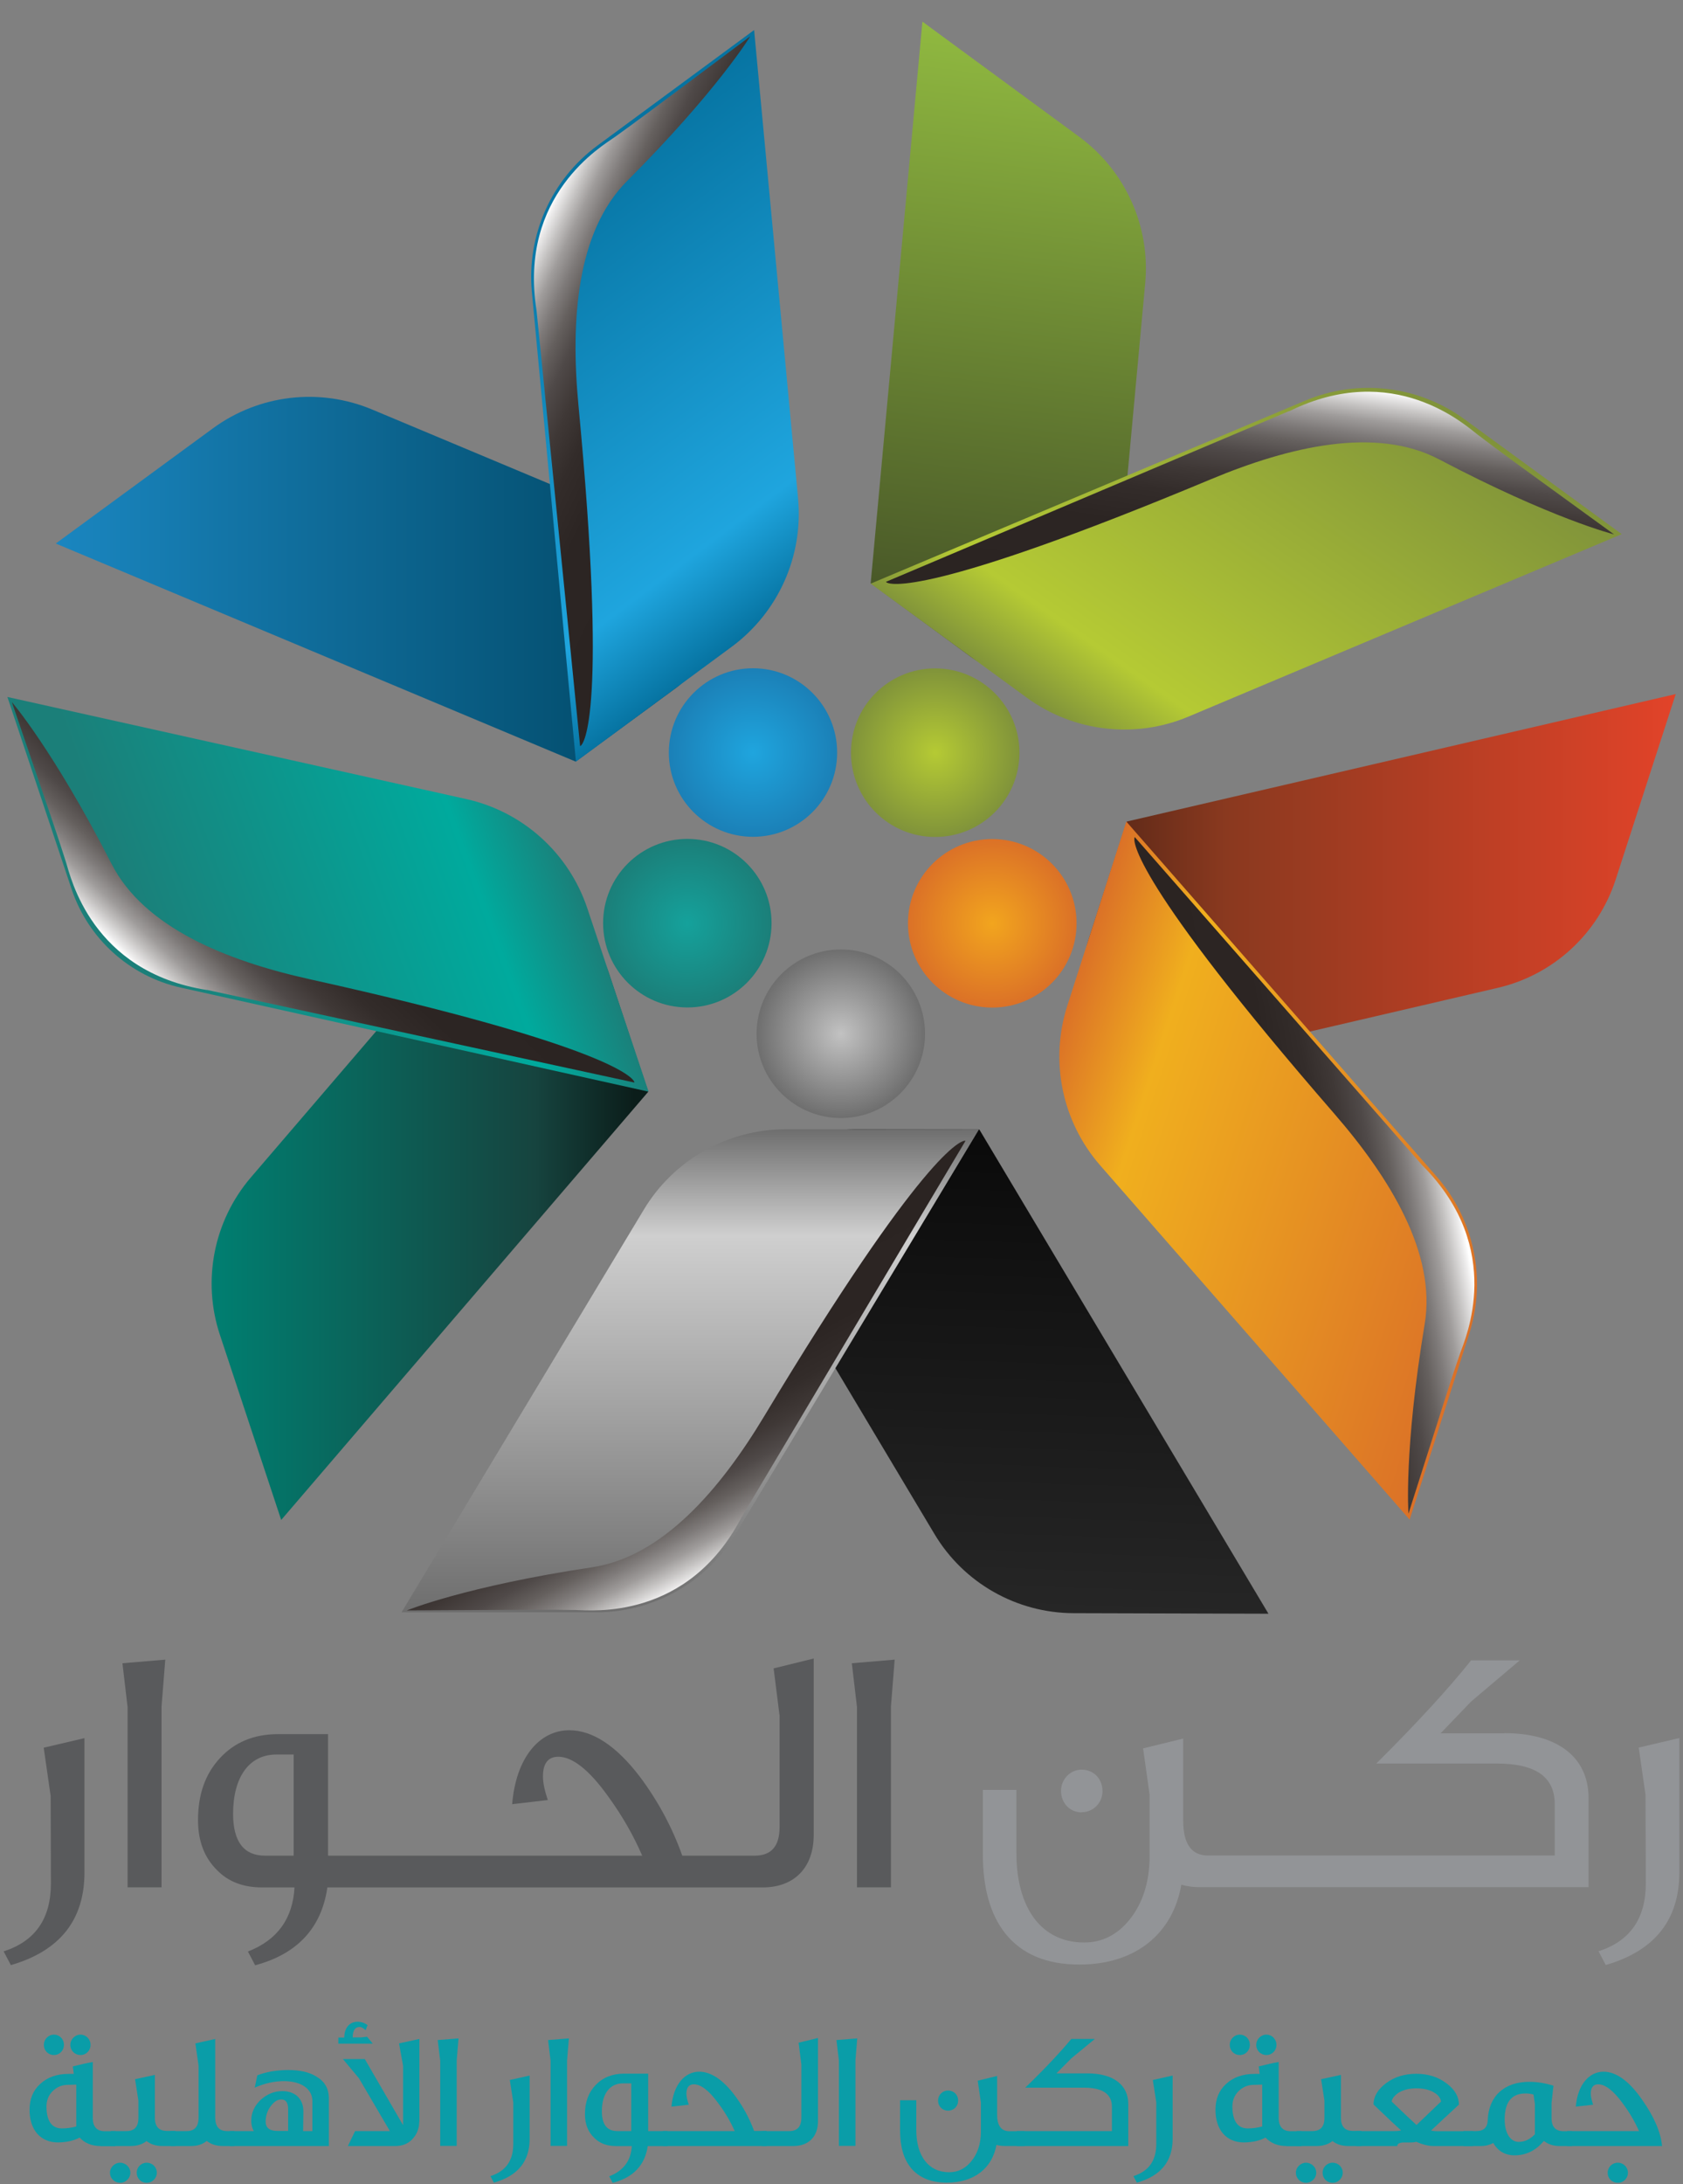 <svg width="64" height="83" viewBox="0 0 64 83" fill="none" xmlns="http://www.w3.org/2000/svg">
<rect x="0" y="0" width="64" height="83" fill="#808080" stroke="none"/>
<path d="M1.926 68.213L1.936 71.572C1.936 72.911 1.34 73.77 0.138 74.155L0.413 74.677C2.274 74.139 3.212 72.963 3.212 71.155V66.052L1.662 66.415L1.92 68.208L1.926 68.213Z" fill="#595A5C"/>
<path d="M4.851 64.867V71.721H6.143V64.851L6.285 63.069L4.656 63.206L4.851 64.867Z" fill="#595A5C"/>
<path d="M29.646 65.162V69.421C29.646 70.159 29.335 70.518 28.697 70.518H26.572H25.945C25.565 69.448 25.023 68.441 24.332 67.518C23.436 66.343 22.534 65.752 21.648 65.752C20.504 65.752 19.619 66.806 19.476 68.562L20.831 68.404C20.71 68.04 20.647 67.745 20.647 67.508C20.647 67.012 20.842 66.759 21.232 66.759C21.764 66.759 22.402 67.254 23.119 68.256C23.678 69.021 24.105 69.785 24.421 70.518H12.475V65.9H10.572C9.66 65.9 8.922 66.205 8.363 66.812C7.804 67.413 7.53 68.193 7.53 69.168C7.53 69.97 7.778 70.602 8.257 71.072C8.69 71.514 9.259 71.725 9.966 71.725H11.199C11.136 72.906 10.551 73.723 9.428 74.161L9.702 74.683C11.305 74.256 12.227 73.265 12.449 71.725H18.796H26.567H29.003C30.2 71.725 30.943 70.977 30.943 69.732V63.026L29.419 63.401L29.641 65.167L29.646 65.162ZM11.167 70.518H10.076C9.27 70.518 8.864 69.98 8.864 68.926C8.864 67.534 9.475 66.675 10.503 66.675H11.167V70.518Z" fill="#595A5C"/>
<path d="M32.393 63.206L32.588 64.867V71.721H33.88V64.851L34.022 63.069L32.393 63.206Z" fill="#595A5C"/>
<path d="M41.128 68.868C41.582 68.868 41.925 68.504 41.925 68.066C41.925 67.597 41.587 67.249 41.128 67.249C40.701 67.249 40.348 67.613 40.348 68.056C40.348 68.535 40.701 68.873 41.128 68.873V68.868Z" fill="#929497"/>
<path d="M57.203 65.868H54.783L55.943 64.66L57.793 63.095H55.943C55.11 64.139 53.913 65.451 52.337 67.017H56.918C58.389 67.017 59.122 67.523 59.122 68.557V70.513H45.942C45.304 70.513 44.993 70.07 44.993 69.173V66.068L43.469 66.442L43.717 68.209V70.523C43.717 71.525 43.453 72.331 42.947 72.959C42.478 73.533 41.903 73.818 41.228 73.818C39.599 73.818 38.651 72.505 38.651 70.418V68.019H37.375V70.454C37.375 71.751 37.659 72.758 38.234 73.481C38.872 74.271 39.81 74.656 41.044 74.656C43.179 74.656 44.597 73.491 44.924 71.62C45.146 71.688 45.383 71.715 45.625 71.715H46.511H60.408V68.325C60.408 66.785 59.238 65.862 57.203 65.862V65.868Z" fill="#929497"/>
<path d="M62.317 66.417L62.575 68.209L62.586 71.568C62.586 72.907 61.985 73.766 60.788 74.151L61.062 74.673C62.923 74.135 63.861 72.96 63.861 71.151V66.048L62.311 66.412L62.317 66.417Z" fill="#929497"/>
<path d="M36.885 24.937L33.11 22.163L35.077 0.822L41.045 5.203C42.795 6.49 43.749 8.599 43.549 10.765L42.473 22.422C42.22 25.148 39.094 26.555 36.885 24.937Z" fill="url(#paint0_linear_272_25788)"/>
<path d="M61.669 20.297L55.69 15.932C53.935 14.651 51.636 14.382 49.633 15.226L33.11 22.179L39.046 26.513C40.828 27.815 43.164 28.089 45.199 27.23L61.674 20.297H61.669Z" fill="url(#paint1_linear_272_25788)"/>
<path d="M25.671 26.169L21.891 28.942L2.121 20.655L8.094 16.279C9.849 14.993 12.148 14.724 14.151 15.562L24.949 20.085C27.474 21.145 27.875 24.551 25.671 26.169Z" fill="url(#paint2_linear_272_25788)"/>
<path d="M28.681 1.139L22.719 5.531C20.968 6.822 20.025 8.931 20.225 11.098L21.901 28.944L27.817 24.584C29.593 23.276 30.558 21.131 30.347 18.927L28.676 1.134L28.681 1.139Z" fill="url(#paint3_linear_272_25788)"/>
<path d="M23.172 37.042L24.648 41.492L10.693 57.761L8.363 50.728C7.678 48.667 8.126 46.395 9.539 44.744L17.162 35.856C18.944 33.779 22.313 34.443 23.172 37.037V37.042Z" fill="url(#paint4_linear_272_25788)"/>
<path d="M0.281 26.486L2.722 33.788C3.355 35.675 4.931 37.099 6.876 37.531L24.664 41.485L22.334 34.516C21.633 32.423 19.888 30.846 17.732 30.366L0.281 26.486Z" fill="url(#paint5_linear_272_25788)"/>
<path d="M32.556 42.914L37.243 42.925L48.236 61.324L40.828 61.303C38.656 61.298 36.642 60.154 35.53 58.287L29.525 48.239C28.123 45.888 29.82 42.909 32.556 42.914Z" fill="url(#paint6_linear_272_25788)"/>
<path d="M15.274 61.271H22.676C24.848 61.271 26.868 60.138 27.985 58.277L37.232 42.914H29.883C27.674 42.914 25.629 44.069 24.49 45.956L15.269 61.271H15.274Z" fill="url(#paint7_linear_272_25788)"/>
<path d="M41.403 35.68L42.847 31.22L63.724 26.375L61.442 33.418C60.772 35.485 59.069 37.051 56.95 37.541L45.547 40.193C42.879 40.81 40.559 38.285 41.403 35.68Z" fill="url(#paint8_linear_272_25788)"/>
<path d="M53.607 57.739L55.869 50.69C56.533 48.618 56.064 46.352 54.636 44.717L42.831 31.221L40.586 38.222C39.911 40.325 40.385 42.624 41.84 44.29L53.607 57.75V57.739Z" fill="url(#paint9_linear_272_25788)"/>
<path d="M40.939 35.085C40.939 36.856 39.505 38.29 37.733 38.29C35.962 38.29 34.528 36.856 34.528 35.085C34.528 33.313 35.962 31.885 37.733 31.885C39.505 31.885 40.939 33.319 40.939 35.085Z" fill="url(#paint10_radial_272_25788)"/>
<path d="M38.767 28.601C38.767 30.372 37.333 31.806 35.561 31.806C33.79 31.806 32.361 30.372 32.361 28.601C32.361 26.829 33.795 25.4 35.561 25.4C37.327 25.4 38.767 26.834 38.767 28.601Z" fill="url(#paint11_radial_272_25788)"/>
<path d="M31.834 28.6C31.834 30.366 30.4 31.8 28.634 31.8C26.868 31.8 25.434 30.366 25.434 28.6C25.434 26.834 26.868 25.395 28.634 25.395C30.4 25.395 31.834 26.828 31.834 28.6Z" fill="url(#paint12_radial_272_25788)"/>
<path d="M29.34 35.08C29.34 36.851 27.906 38.285 26.14 38.285C24.374 38.285 22.935 36.851 22.935 35.08C22.935 33.309 24.369 31.88 26.14 31.88C27.912 31.88 29.34 33.314 29.34 35.08Z" fill="url(#paint13_radial_272_25788)"/>
<path d="M35.176 39.286C35.176 41.053 33.743 42.487 31.976 42.487C30.21 42.487 28.771 41.053 28.771 39.286C28.771 37.52 30.205 36.081 31.976 36.081C33.748 36.081 35.176 37.515 35.176 39.286Z" fill="url(#paint14_radial_272_25788)"/>
<path style="mix-blend-mode:screen" d="M49.01 15.626L33.69 22.111C33.774 22.243 35.272 22.712 46.053 18.21C49.047 16.96 52.327 16.196 54.725 17.456C59.033 19.723 61.379 20.308 61.379 20.308C57.572 17.545 56.992 17.129 56.191 16.517C55.727 16.164 53.001 13.665 49.016 15.632L49.01 15.626Z" fill="url(#paint15_linear_272_25788)"/>
<path style="mix-blend-mode:screen" d="M7.867 37.616L24.126 41.138C24.126 40.98 23.177 39.736 11.768 37.21C8.605 36.509 5.479 35.244 4.245 32.834C2.026 28.501 0.449 26.677 0.449 26.677C1.973 31.126 2.205 31.801 2.511 32.766C2.685 33.319 3.476 36.931 7.867 37.621V37.616Z" fill="url(#paint16_linear_272_25788)"/>
<path style="mix-blend-mode:screen" d="M20.404 11.799L22.06 28.353C22.212 28.311 23.103 27.019 21.996 15.389C21.691 12.163 21.933 8.799 23.841 6.885C27.279 3.443 28.534 1.376 28.534 1.376C24.764 4.197 24.195 4.624 23.378 5.209C22.903 5.546 19.708 7.407 20.404 11.799Z" fill="url(#paint17_linear_272_25788)"/>
<path style="mix-blend-mode:screen" d="M28.207 57.645L36.716 43.353C36.569 43.3 35.087 43.806 29.061 53.818C27.39 56.596 25.197 59.158 22.518 59.559C17.705 60.281 15.47 61.199 15.47 61.199C20.172 61.172 20.889 61.162 21.896 61.183C22.476 61.193 26.156 61.594 28.202 57.651L28.207 57.645Z" fill="url(#paint18_linear_272_25788)"/>
<path style="mix-blend-mode:screen" d="M54.119 44.321L43.153 31.811C43.058 31.932 43.079 33.503 50.74 42.323C52.864 44.769 54.625 47.648 54.177 50.315C53.381 55.118 53.56 57.522 53.56 57.522C54.989 53.041 55.2 52.356 55.532 51.407C55.722 50.858 57.24 47.484 54.119 44.316V44.321Z" fill="url(#paint19_linear_272_25788)"/>
<path d="M3.829 81.553C3.497 81.553 3.228 81.447 3.027 81.231C2.806 81.352 2.532 81.41 2.21 81.416C1.535 81.416 1.124 80.936 1.124 80.177C1.124 79.766 1.256 79.439 1.53 79.191C1.804 78.938 2.163 78.811 2.606 78.811H2.806L2.769 78.527C3.043 78.458 3.296 78.4 3.528 78.358V80.477C3.528 80.82 3.681 80.989 3.987 80.989H4.388V81.558H3.829V81.553ZM2.432 77.715C2.432 77.91 2.274 78.094 2.052 78.094C1.831 78.094 1.667 77.926 1.667 77.704C1.667 77.504 1.831 77.319 2.052 77.319C2.263 77.319 2.432 77.483 2.432 77.715ZM2.906 79.217C2.785 79.222 2.674 79.228 2.564 79.228C2.347 79.233 2.158 79.312 1.999 79.47C1.841 79.629 1.767 79.823 1.767 80.055C1.773 80.604 1.968 80.883 2.353 80.883C2.542 80.883 2.727 80.857 2.901 80.809V79.217H2.906ZM3.444 77.715C3.444 77.91 3.286 78.094 3.064 78.094C2.843 78.094 2.674 77.926 2.674 77.704C2.674 77.504 2.843 77.319 3.064 77.319C3.265 77.319 3.444 77.483 3.444 77.715Z" fill="#0A9DA8"/>
<path d="M4.957 82.571C4.957 82.766 4.788 82.95 4.567 82.95C4.367 82.95 4.182 82.792 4.182 82.565C4.182 82.355 4.367 82.186 4.567 82.186C4.767 82.186 4.957 82.349 4.957 82.571ZM6.665 81.553H6.191C5.938 81.553 5.732 81.49 5.574 81.363C5.41 81.49 5.205 81.553 4.967 81.553H4.214V80.984H4.804C5.115 80.984 5.263 80.82 5.263 80.483V79.829L5.136 79.012L5.89 78.849V80.478C5.89 80.815 6.043 80.978 6.354 80.978H6.67V81.548L6.665 81.553ZM5.964 82.571C5.964 82.766 5.8 82.95 5.579 82.95C5.368 82.95 5.199 82.792 5.199 82.565C5.199 82.355 5.368 82.186 5.579 82.186C5.79 82.186 5.964 82.349 5.964 82.571Z" fill="#0A9DA8"/>
<path d="M8.911 81.553H8.489C8.236 81.553 8.025 81.49 7.862 81.358C7.704 81.49 7.503 81.553 7.261 81.553H6.491V80.984H7.097C7.403 80.984 7.551 80.815 7.551 80.467V78.501L7.43 77.652L8.184 77.483V80.467C8.184 80.815 8.336 80.984 8.637 80.984H8.911V81.553Z" fill="#0A9DA8"/>
<path d="M8.737 81.553V80.984H9.649C9.586 80.868 9.554 80.736 9.554 80.594C9.554 80.288 9.675 80.024 9.907 79.803C10.15 79.581 10.424 79.465 10.735 79.465C10.967 79.465 11.157 79.529 11.304 79.655C11.463 79.803 11.537 79.998 11.537 80.246L11.526 80.984H11.879V79.845C11.879 79.371 11.441 79.086 10.793 79.086C10.434 79.086 10.06 79.17 9.686 79.334L9.786 78.864C10.129 78.733 10.519 78.664 10.967 78.664C11.415 78.664 11.763 78.748 12.021 78.907C12.343 79.091 12.506 79.365 12.506 79.74V81.553H8.732H8.737ZM10.957 80.151C10.957 79.903 10.867 79.782 10.698 79.782C10.561 79.782 10.435 79.856 10.313 80.014C10.176 80.182 10.102 80.393 10.102 80.625C10.102 80.857 10.25 80.978 10.545 80.978H10.957V80.145V80.151Z" fill="#0A9DA8"/>
<path d="M14.167 77.662H12.865V77.43H13.092C13.092 77.082 13.276 76.829 13.598 76.829C13.73 76.829 13.856 76.871 13.978 76.956C13.957 77.008 13.935 77.072 13.904 77.151C13.809 77.066 13.735 77.024 13.677 77.029C13.498 77.029 13.413 77.161 13.413 77.425H13.725L13.957 77.398L14.173 77.657L14.167 77.662ZM15.944 80.609C15.944 80.873 15.86 81.094 15.701 81.268C15.538 81.458 15.311 81.553 15.021 81.553H13.229L13.503 80.984H14.826L13.651 78.98L13.039 78.247H13.872L15.327 80.757V78.5L15.174 77.651L15.949 77.483V80.609H15.944Z" fill="#0A9DA8"/>
<path d="M17.436 77.467L17.367 78.305V81.548H16.74V78.311L16.645 77.525L17.436 77.462V77.467Z" fill="#0A9DA8"/>
<path d="M20.141 81.283C20.141 82.137 19.687 82.691 18.78 82.944L18.649 82.696C19.229 82.512 19.518 82.111 19.518 81.478V79.891L19.387 79.043L20.141 78.874V81.283Z" fill="#0A9DA8"/>
<path d="M21.633 77.467L21.564 78.305V81.548H20.937V78.311L20.842 77.525L21.633 77.462V77.467Z" fill="#0A9DA8"/>
<path d="M25.376 81.554H24.632C24.527 82.281 24.079 82.751 23.299 82.951L23.167 82.703C23.71 82.492 23.994 82.107 24.026 81.554H23.425C23.082 81.554 22.808 81.454 22.598 81.243C22.366 81.021 22.244 80.726 22.244 80.347C22.244 79.888 22.376 79.519 22.65 79.234C22.924 78.949 23.283 78.802 23.726 78.802H24.648V80.984H25.381V81.554H25.376ZM24.005 80.984V79.171H23.683C23.183 79.171 22.887 79.577 22.887 80.231C22.887 80.731 23.082 80.984 23.473 80.984H24.005Z" fill="#0A9DA8"/>
<path d="M29.151 81.553H25.207V80.984H27.938C27.785 80.636 27.579 80.278 27.305 79.914C26.957 79.439 26.646 79.207 26.388 79.207C26.198 79.207 26.103 79.329 26.103 79.561C26.103 79.677 26.135 79.814 26.193 79.982L25.534 80.056C25.602 79.228 26.035 78.728 26.588 78.728C27.02 78.728 27.453 79.007 27.89 79.561C28.228 79.998 28.492 80.473 28.676 80.979H29.151V81.548V81.553Z" fill="#0A9DA8"/>
<path d="M31.106 80.609C31.106 81.2 30.748 81.553 30.163 81.553H28.982V80.984H30.01C30.321 80.984 30.474 80.815 30.474 80.467V78.459L30.368 77.626L31.106 77.446V80.615V80.609Z" fill="#0A9DA8"/>
<path d="M32.598 77.467L32.53 78.305V81.548H31.902V78.311L31.807 77.525L32.598 77.462V77.467Z" fill="#0A9DA8"/>
<path d="M38.967 81.552H38.234C38.113 81.552 38.002 81.541 37.892 81.51C37.733 82.396 37.043 82.944 36.009 82.944C35.408 82.944 34.955 82.759 34.644 82.39C34.364 82.048 34.227 81.573 34.227 80.962V79.812H34.844V80.946C34.844 81.932 35.308 82.548 36.094 82.548C36.42 82.548 36.7 82.417 36.927 82.142C37.174 81.847 37.301 81.468 37.301 80.993V79.902L37.18 79.069L37.918 78.89V80.355C37.918 80.777 38.071 80.988 38.382 80.988H38.962V81.557L38.967 81.552ZM36.436 79.828C36.436 80.039 36.273 80.208 36.051 80.208C35.841 80.208 35.672 80.049 35.672 79.823C35.672 79.612 35.841 79.443 36.051 79.443C36.273 79.443 36.436 79.607 36.436 79.828Z" fill="#0A9DA8"/>
<path d="M42.905 81.553H38.666V80.984H42.283V80.061C42.283 79.576 41.93 79.334 41.213 79.334H38.988C39.752 78.596 40.332 77.974 40.738 77.483H41.635L40.738 78.222L40.174 78.791H41.35C42.336 78.791 42.905 79.228 42.905 79.956V81.553Z" fill="#0A9DA8"/>
<path d="M44.592 81.283C44.592 82.137 44.139 82.691 43.232 82.944L43.1 82.696C43.68 82.512 43.97 82.111 43.97 81.478V79.891L43.838 79.043L44.592 78.874V81.283Z" fill="#0A9DA8"/>
<path d="M48.926 81.553C48.594 81.553 48.325 81.447 48.124 81.231C47.903 81.352 47.629 81.41 47.307 81.416C46.632 81.416 46.221 80.936 46.221 80.177C46.221 79.766 46.353 79.439 46.627 79.191C46.901 78.938 47.26 78.811 47.703 78.811H47.903L47.866 78.527C48.14 78.458 48.393 78.4 48.625 78.358V80.477C48.625 80.82 48.778 80.989 49.089 80.989H49.49V81.558H48.931L48.926 81.553ZM47.529 77.715C47.529 77.91 47.37 78.094 47.149 78.094C46.928 78.094 46.764 77.926 46.764 77.704C46.764 77.504 46.928 77.319 47.149 77.319C47.36 77.319 47.529 77.483 47.529 77.715ZM48.003 79.217C47.882 79.222 47.771 79.228 47.661 79.228C47.444 79.233 47.255 79.312 47.096 79.47C46.938 79.629 46.864 79.823 46.864 80.055C46.87 80.604 47.065 80.883 47.45 80.883C47.639 80.883 47.824 80.857 47.998 80.809V79.217H48.003ZM48.541 77.715C48.541 77.91 48.383 78.094 48.161 78.094C47.94 78.094 47.771 77.926 47.771 77.704C47.771 77.504 47.94 77.319 48.161 77.319C48.362 77.319 48.541 77.483 48.541 77.715Z" fill="#0A9DA8"/>
<path d="M50.054 82.571C50.054 82.766 49.885 82.95 49.664 82.95C49.463 82.95 49.279 82.792 49.279 82.565C49.279 82.355 49.463 82.186 49.664 82.186C49.864 82.186 50.054 82.349 50.054 82.571ZM51.762 81.553H51.288C51.034 81.553 50.829 81.49 50.671 81.363C50.507 81.49 50.302 81.553 50.064 81.553H49.31V80.984H49.901C50.212 80.984 50.365 80.82 50.365 80.483V79.829L50.238 79.012L50.992 78.849V80.478C50.992 80.815 51.145 80.978 51.451 80.978H51.767V81.548L51.762 81.553ZM51.061 82.571C51.061 82.766 50.897 82.95 50.676 82.95C50.465 82.95 50.296 82.792 50.296 82.565C50.296 82.355 50.465 82.186 50.676 82.186C50.887 82.186 51.061 82.349 51.061 82.571Z" fill="#0A9DA8"/>
<path d="M56.011 81.553H54.509C54.319 81.553 54.098 81.495 53.85 81.39C53.808 81.416 53.66 81.422 53.412 81.416C53.228 81.416 53.138 81.459 53.133 81.553H51.572V80.984H53.038C53.123 80.984 53.196 80.979 53.281 80.958C53.133 80.831 52.785 80.504 52.231 79.972C52.231 79.677 52.39 79.402 52.706 79.165C53.028 78.923 53.413 78.807 53.861 78.807C54.309 78.807 54.688 78.928 55.015 79.176C55.326 79.408 55.479 79.682 55.479 79.977C55.416 80.035 55.062 80.362 54.419 80.963C54.504 80.984 54.588 80.989 54.672 80.989H56.011V81.559V81.553ZM54.799 79.861C54.778 79.734 54.699 79.618 54.551 79.529C54.367 79.413 54.135 79.36 53.861 79.36C53.587 79.36 53.36 79.418 53.181 79.529C53.028 79.634 52.938 79.745 52.922 79.861C53.133 80.061 53.439 80.362 53.866 80.752L54.799 79.861Z" fill="#0A9DA8"/>
<path d="M59.765 81.553H59.312C59.08 81.553 58.874 81.49 58.711 81.358C58.4 81.727 58.031 81.906 57.593 81.906C57.24 81.906 56.965 81.748 56.786 81.437C56.649 81.511 56.491 81.553 56.312 81.553H55.653V80.984H56.138C56.422 80.984 56.565 80.847 56.575 80.567C56.607 79.666 57.192 79.112 58.157 79.112C58.468 79.112 58.769 79.165 59.074 79.26L59.001 79.919V80.488C59.001 80.826 59.154 80.989 59.465 80.989H59.776V81.558L59.765 81.553ZM58.368 81.105V79.951L58.315 79.597C58.22 79.566 58.12 79.555 58.009 79.555C57.482 79.555 57.219 79.882 57.219 80.546C57.219 81.079 57.445 81.395 57.751 81.395C57.978 81.395 58.178 81.3 58.363 81.11L58.368 81.105Z" fill="#0A9DA8"/>
<path d="M63.208 81.553H59.596V80.984H62.327C62.174 80.636 61.969 80.278 61.695 79.914C61.347 79.439 61.036 79.207 60.777 79.207C60.588 79.207 60.493 79.329 60.493 79.561C60.493 79.677 60.524 79.814 60.582 79.982L59.923 80.056C59.992 79.228 60.424 78.728 60.978 78.728C61.458 78.728 61.953 79.081 62.449 79.798C62.913 80.457 63.155 81.037 63.203 81.548L63.208 81.553ZM61.906 82.571C61.906 82.766 61.747 82.95 61.526 82.95C61.304 82.95 61.136 82.792 61.136 82.566C61.136 82.355 61.304 82.186 61.526 82.186C61.726 82.186 61.906 82.349 61.906 82.571Z" fill="#0A9DA8"/>
<defs>
<linearGradient id="paint0_linear_272_25788" x1="37.08" y1="25.422" x2="40.027" y2="1.429" gradientUnits="userSpaceOnUse">
<stop stop-color="#384322"/>
<stop offset="0.14" stop-color="#4C5C29"/>
<stop offset="1" stop-color="#90B940"/>
</linearGradient>
<linearGradient id="paint1_linear_272_25788" x1="42.157" y1="28.701" x2="52.611" y2="13.776" gradientUnits="userSpaceOnUse">
<stop stop-color="#80933A"/>
<stop offset="0.17" stop-color="#B5CA34"/>
<stop offset="1" stop-color="#80933A"/>
</linearGradient>
<linearGradient id="paint2_linear_272_25788" x1="2.121" y1="22.01" x2="27.105" y2="22.01" gradientUnits="userSpaceOnUse">
<stop stop-color="#1A86C0"/>
<stop offset="0.81" stop-color="#045071"/>
<stop offset="1" stop-color="#043E57"/>
</linearGradient>
<linearGradient id="paint3_linear_272_25788" x1="30.795" y1="22.343" x2="19.787" y2="7.74" gradientUnits="userSpaceOnUse">
<stop stop-color="#0673A1"/>
<stop offset="0.2" stop-color="#1FA5DE"/>
<stop offset="1" stop-color="#0673A1"/>
</linearGradient>
<linearGradient id="paint4_linear_272_25788" x1="8.047" y1="46.194" x2="24.648" y2="46.194" gradientUnits="userSpaceOnUse">
<stop stop-color="#007F71"/>
<stop offset="0.74" stop-color="#16443F"/>
<stop offset="0.97" stop-color="#0B1D1A"/>
</linearGradient>
<linearGradient id="paint5_linear_272_25788" x1="3.924" y1="37.094" x2="21.011" y2="30.873" gradientUnits="userSpaceOnUse">
<stop offset="0.1" stop-color="#1B7F79"/>
<stop offset="0.8" stop-color="#00AA9D"/>
<stop offset="1" stop-color="#1B7F79"/>
</linearGradient>
<linearGradient id="paint6_linear_272_25788" x1="38.371" y1="61.219" x2="39.01" y2="42.988" gradientUnits="userSpaceOnUse">
<stop stop-color="#262626"/>
<stop offset="1" stop-color="#0A0A0A"/>
</linearGradient>
<linearGradient id="paint7_linear_272_25788" x1="26.256" y1="61.271" x2="26.256" y2="42.909" gradientUnits="userSpaceOnUse">
<stop stop-color="#6E6E6E"/>
<stop offset="0.78" stop-color="#CFCFCF"/>
<stop offset="1" stop-color="#6E6E6E"/>
</linearGradient>
<linearGradient id="paint8_linear_272_25788" x1="41.229" y1="33.329" x2="63.724" y2="33.329" gradientUnits="userSpaceOnUse">
<stop stop-color="#522516"/>
<stop offset="0.24" stop-color="#8A391F"/>
<stop offset="1" stop-color="#E24329"/>
</linearGradient>
<linearGradient id="paint9_linear_272_25788" x1="39.447" y1="41.628" x2="56.987" y2="47.327" gradientUnits="userSpaceOnUse">
<stop stop-color="#DB7127"/>
<stop offset="0.21" stop-color="#F0AF1E"/>
<stop offset="1" stop-color="#DB7127"/>
</linearGradient>
<radialGradient id="paint10_radial_272_25788" cx="0" cy="0" r="1" gradientUnits="userSpaceOnUse" gradientTransform="translate(37.733 35.085) scale(3.205 3.205)">
<stop stop-color="#F2A51E"/>
<stop offset="1" stop-color="#DB7127"/>
</radialGradient>
<radialGradient id="paint11_radial_272_25788" cx="0" cy="0" r="1" gradientUnits="userSpaceOnUse" gradientTransform="translate(35.566 28.601) scale(3.205 3.205)">
<stop stop-color="#B5CA34"/>
<stop offset="1" stop-color="#80933A"/>
</radialGradient>
<radialGradient id="paint12_radial_272_25788" cx="0" cy="0" r="1" gradientUnits="userSpaceOnUse" gradientTransform="translate(28.634 28.6) scale(3.2 3.2)">
<stop stop-color="#1FA5DE"/>
<stop offset="1" stop-color="#1B80B7"/>
</radialGradient>
<radialGradient id="paint13_radial_272_25788" cx="0" cy="0" r="1" gradientUnits="userSpaceOnUse" gradientTransform="translate(26.135 35.085) scale(3.205 3.205)">
<stop offset="0.01" stop-color="#15A19B"/>
<stop offset="1" stop-color="#1B7F79"/>
</radialGradient>
<radialGradient id="paint14_radial_272_25788" cx="0" cy="0" r="1" gradientUnits="userSpaceOnUse" gradientTransform="translate(31.971 39.286) scale(3.205 3.205)">
<stop stop-color="#C2C2C2"/>
<stop offset="1" stop-color="#6E6E6E"/>
</radialGradient>
<linearGradient id="paint15_linear_272_25788" x1="47.143" y1="23.979" x2="48.501" y2="14.277" gradientUnits="userSpaceOnUse">
<stop stop-color="#2B2422"/>
<stop offset="0.36" stop-color="#2C2523"/>
<stop offset="0.5" stop-color="#332C2A"/>
<stop offset="0.6" stop-color="#3F3836"/>
<stop offset="0.69" stop-color="#4F4948"/>
<stop offset="0.76" stop-color="#65605E"/>
<stop offset="0.82" stop-color="#7F7B7A"/>
<stop offset="0.88" stop-color="#9F9C9B"/>
<stop offset="0.93" stop-color="#C4C2C1"/>
<stop offset="0.98" stop-color="#ECEBEB"/>
<stop offset="1" stop-color="white"/>
</linearGradient>
<linearGradient id="paint16_linear_272_25788" x1="14.239" y1="31.783" x2="7.534" y2="38.932" gradientUnits="userSpaceOnUse">
<stop stop-color="#2B2422"/>
<stop offset="0.36" stop-color="#2C2523"/>
<stop offset="0.5" stop-color="#332C2A"/>
<stop offset="0.6" stop-color="#3F3836"/>
<stop offset="0.69" stop-color="#4F4948"/>
<stop offset="0.76" stop-color="#65605E"/>
<stop offset="0.82" stop-color="#7F7B7A"/>
<stop offset="0.88" stop-color="#9F9C9B"/>
<stop offset="0.93" stop-color="#C4C2C1"/>
<stop offset="0.98" stop-color="#ECEBEB"/>
<stop offset="1" stop-color="white"/>
</linearGradient>
<linearGradient id="paint17_linear_272_25788" x1="27.834" y1="16.118" x2="18.965" y2="11.944" gradientUnits="userSpaceOnUse">
<stop stop-color="#2B2422"/>
<stop offset="0.36" stop-color="#2C2523"/>
<stop offset="0.5" stop-color="#332C2A"/>
<stop offset="0.6" stop-color="#3F3836"/>
<stop offset="0.69" stop-color="#4F4948"/>
<stop offset="0.76" stop-color="#65605E"/>
<stop offset="0.82" stop-color="#7F7B7A"/>
<stop offset="0.88" stop-color="#9F9C9B"/>
<stop offset="0.93" stop-color="#C4C2C1"/>
<stop offset="0.98" stop-color="#ECEBEB"/>
<stop offset="1" stop-color="white"/>
</linearGradient>
<linearGradient id="paint18_linear_272_25788" x1="24.552" y1="50.049" x2="29.2" y2="58.673" gradientUnits="userSpaceOnUse">
<stop stop-color="#2B2422"/>
<stop offset="0.36" stop-color="#2C2523"/>
<stop offset="0.5" stop-color="#332C2A"/>
<stop offset="0.6" stop-color="#3F3836"/>
<stop offset="0.69" stop-color="#4F4948"/>
<stop offset="0.76" stop-color="#65605E"/>
<stop offset="0.82" stop-color="#7F7B7A"/>
<stop offset="0.88" stop-color="#9F9C9B"/>
<stop offset="0.93" stop-color="#C4C2C1"/>
<stop offset="0.98" stop-color="#ECEBEB"/>
<stop offset="1" stop-color="white"/>
</linearGradient>
<linearGradient id="paint19_linear_272_25788" x1="45.493" y1="45.441" x2="55.137" y2="43.685" gradientUnits="userSpaceOnUse">
<stop stop-color="#2B2422"/>
<stop offset="0.36" stop-color="#2C2523"/>
<stop offset="0.5" stop-color="#332C2A"/>
<stop offset="0.6" stop-color="#3F3836"/>
<stop offset="0.69" stop-color="#4F4948"/>
<stop offset="0.76" stop-color="#65605E"/>
<stop offset="0.82" stop-color="#7F7B7A"/>
<stop offset="0.88" stop-color="#9F9C9B"/>
<stop offset="0.93" stop-color="#C4C2C1"/>
<stop offset="0.98" stop-color="#ECEBEB"/>
<stop offset="1" stop-color="white"/>
</linearGradient>
</defs>
</svg>
